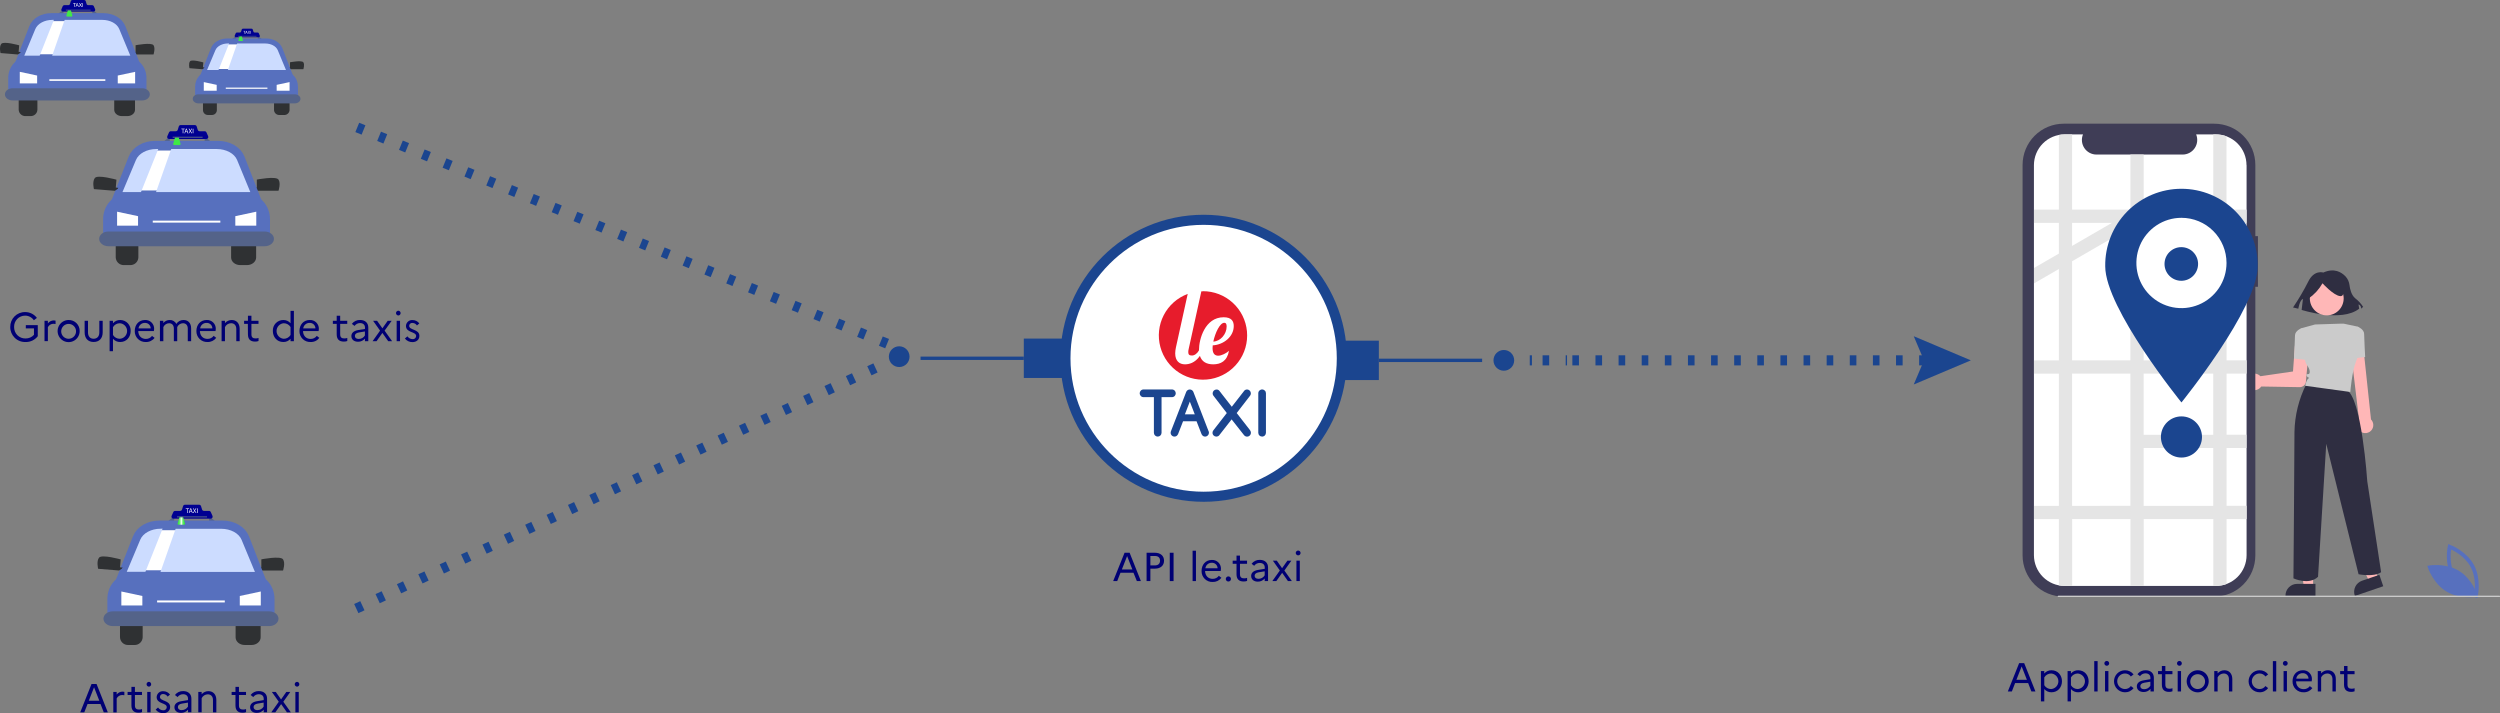 <svg width="957" height="273" viewBox="0 0 957 273" fill="none" xmlns="http://www.w3.org/2000/svg">
<rect x="0" y="0" width="957" height="273" fill="#808080" stroke="none"/>
<path d="M567.361 137.943H527.825" stroke="#1B458F" stroke-width="1.29" stroke-miterlimit="10"/>
<path d="M511.894 145.486H527.825V130.408H511.894" fill="#1B458F"/>
<path d="M352.384 137.148H391.914" stroke="#1B458F" stroke-width="1.29" stroke-miterlimit="10"/>
<path d="M407.85 144.685H391.914V129.607H407.85" fill="#1B458F"/>
<path d="M585.592 137.943H586.424" stroke="#1B458F" stroke-width="3.86" stroke-miterlimit="10"/>
<path d="M590.496 137.943H599.86" stroke="#1B458F" stroke-width="3.86" stroke-miterlimit="10" stroke-dasharray="2.53 6.32 2.53 6.32"/>
<path d="M601.896 137.943H736.706" stroke="#1B458F" stroke-width="3.86" stroke-miterlimit="10" stroke-dasharray="2.53 6.32 2.53 6.32 2.53 6.32"/>
<path d="M738.742 137.943H739.574" stroke="#1B458F" stroke-width="3.86" stroke-miterlimit="10"/>
<path d="M732.581 147.184L736.5 137.944L732.581 128.703L754.441 137.944L732.581 147.184Z" fill="#1B458F"/>
<path d="M947.965 228.302L947.694 228.199C947.636 228.199 941.675 225.887 938.891 220.702C936.107 215.516 937.467 209.278 937.48 209.214L937.544 208.93L937.815 209.033C937.873 209.033 943.828 211.345 946.618 216.524C949.408 221.702 948.042 227.953 948.029 228.011L947.965 228.302ZM939.336 220.463C941.694 224.847 946.425 227.094 947.591 227.605C947.817 226.313 948.532 221.147 946.173 216.769C943.815 212.391 939.085 210.137 937.918 209.627C937.654 210.906 936.951 216.085 939.31 220.463H939.336Z" stroke="#5770BE" stroke-width="0.96" stroke-miterlimit="10"/>
<path d="M940.992 218.906C946.006 221.928 947.939 227.946 947.939 227.946C947.939 227.946 941.74 229.051 936.726 226.009C931.712 222.968 929.785 216.969 929.785 216.969C929.785 216.969 935.978 215.865 940.992 218.906Z" fill="#5770BE" stroke="#5770BE" stroke-width="0.96" stroke-miterlimit="10"/>
<path d="M860.283 144.452C860.741 143.745 861.46 143.248 862.283 143.072C863.105 142.895 863.965 143.052 864.672 143.51C864.773 143.573 864.87 143.645 864.962 143.723C865.072 143.813 865.176 143.913 865.271 144.02L877.76 142.199L878.45 132.79C878.461 132.422 878.547 132.061 878.702 131.727C878.857 131.393 879.078 131.094 879.351 130.847C879.624 130.601 879.944 130.413 880.292 130.294C880.639 130.174 881.008 130.127 881.374 130.154C881.741 130.181 882.098 130.282 882.424 130.451C882.751 130.62 883.04 130.853 883.274 131.137C883.509 131.42 883.683 131.748 883.788 132.101C883.892 132.454 883.924 132.825 883.882 133.191V133.242L882.664 146.441V146.474C882.505 146.981 882.187 147.423 881.758 147.734C881.328 148.046 880.81 148.211 880.28 148.204L865.593 147.952L865.413 148.204C865.129 148.552 864.775 148.835 864.375 149.035C863.974 149.236 863.535 149.349 863.088 149.367C862.64 149.385 862.194 149.309 861.778 149.141C861.363 148.974 860.987 148.721 860.676 148.398C860.612 148.334 860.552 148.268 860.496 148.198C860.075 147.673 859.829 147.031 859.791 146.359C859.753 145.688 859.925 145.021 860.283 144.452Z" fill="#FFB7B7"/>
<path d="M885.455 224.667H881.891L880.196 210.906H885.455V224.667Z" fill="#FFB7B7"/>
<path d="M886.363 228.127H874.879V227.979C874.879 226.792 875.35 225.654 876.187 224.815C877.025 223.975 878.161 223.504 879.345 223.504H886.363V228.127Z" fill="#2F2E41"/>
<path d="M910.336 221.431L906.966 222.58L900.928 210.105L905.903 208.406L910.336 221.431Z" fill="#FFB7B7"/>
<path d="M912.308 224.415L901.443 228.128L901.398 227.986C901.208 227.43 901.13 226.842 901.167 226.255C901.204 225.668 901.357 225.095 901.615 224.567C901.874 224.039 902.233 223.568 902.674 223.179C903.114 222.791 903.627 222.493 904.182 222.304L910.82 220.037L912.308 224.415Z" fill="#2F2E41"/>
<path d="M889.373 104.326C889.373 104.326 885.828 103.157 883.573 107.845C881.848 111.248 879.911 114.54 877.773 117.699L879.796 118.17C879.796 118.17 880.306 114.883 881.569 114.412L881.066 118.635C881.066 118.635 896.255 123.562 903.093 118.17L902.835 116.524C903.167 116.639 903.449 116.867 903.633 117.167C903.818 117.466 903.893 117.821 903.847 118.17L904.607 117.466C903.794 116.202 902.767 115.09 901.572 114.18C900.077 112.946 899.561 110.602 899.387 109.143C899.248 107.901 898.718 106.736 897.873 105.817C896.313 104.19 893.549 102.466 889.373 104.326Z" fill="#2F2E41"/>
<path d="M890.681 120.722C894.258 120.722 897.158 117.816 897.158 114.232C897.158 110.648 894.258 107.742 890.681 107.742C887.104 107.742 884.205 110.648 884.205 114.232C884.205 117.816 887.104 120.722 890.681 120.722Z" fill="#FFB7B7"/>
<path d="M882.052 126.062L880.873 125.668C880.873 125.668 878.521 126.649 878.521 128.419C878.521 130.188 878.127 137.265 878.127 137.265L883.425 137.853L882.052 126.062Z" fill="#CBCBCB"/>
<path d="M903.119 164.722C902.629 164.175 902.353 163.47 902.34 162.736C902.327 162.002 902.578 161.288 903.048 160.724L899.742 133.022C899.74 132.388 899.982 131.777 900.418 131.316C900.853 130.855 901.449 130.58 902.081 130.546C902.713 130.513 903.334 130.725 903.815 131.138C904.296 131.55 904.601 132.133 904.665 132.764V132.796L907.617 160.563C907.724 160.672 907.823 160.788 907.913 160.912C908.151 161.24 908.321 161.611 908.415 162.005C908.509 162.4 908.524 162.808 908.46 163.209C908.396 163.609 908.254 163.992 908.042 164.337C907.83 164.682 907.552 164.982 907.224 165.219L907.121 165.29C906.745 165.538 906.319 165.701 905.874 165.767C905.429 165.833 904.974 165.8 904.543 165.671C903.986 165.499 903.492 165.169 903.119 164.722Z" fill="#FFB7B7"/>
<path d="M900.09 137.265L905.387 136.678C905.387 136.678 904.994 129.574 904.994 127.831C904.994 126.087 902.642 125.08 902.642 125.08L901.462 125.474L900.09 137.265Z" fill="#CBCBCB"/>
<path d="M882.832 147.079C879.98 152.762 878.438 159.014 878.321 165.373C878.321 175.395 877.928 221.391 877.928 221.391C877.928 221.391 883.818 224.149 887.343 220.804L890.488 169.893L902.854 219.822C902.854 219.822 908.738 221.004 911.49 219.034L906.193 184.242C906.193 184.242 904.034 151.612 898.15 149.256C892.266 146.899 882.832 147.079 882.832 147.079Z" fill="#2F2E41"/>
<path d="M883.682 114.296C885.893 112.777 887.731 110.774 889.057 108.439C889.057 108.439 893.265 113.121 895.837 113.36C898.408 113.599 896.069 107.735 896.069 107.735L891.396 106.566L886.956 107.038L883.45 109.375L883.682 114.296Z" fill="#2F2E41"/>
<path d="M897.151 123.899C897.151 123.899 897.338 123.802 886.196 124.209L881.517 125.5L880.873 125.668C880.873 125.668 881.459 137.459 883.032 139.623C884.604 141.786 884.204 142.967 883.818 143.161C883.431 143.355 882.439 142.967 883.032 143.949C883.624 144.931 884.404 144.343 883.618 144.931C882.832 145.518 882.439 147.681 882.439 147.681L899.703 150.045C899.703 150.045 900.296 142.373 901.862 138.421C902.615 136.625 903.261 134.786 903.795 132.913L902.622 125.055L897.151 123.899Z" fill="#CBCBCB"/>
<path d="M864.336 90.403H863.344V63.121C863.344 61.049 862.937 58.998 862.145 57.084C861.354 55.171 860.194 53.432 858.732 51.968C857.27 50.504 855.535 49.342 853.625 48.55C851.715 47.758 849.668 47.351 847.6 47.352H789.988C787.921 47.351 785.874 47.758 783.964 48.55C782.054 49.342 780.318 50.504 778.856 51.968C777.394 53.432 776.234 55.171 775.443 57.084C774.652 58.998 774.244 61.049 774.244 63.121V212.616C774.244 214.687 774.652 216.739 775.443 218.652C776.234 220.566 777.394 222.304 778.856 223.769C780.318 225.233 782.054 226.395 783.964 227.187C785.874 227.979 787.921 228.386 789.988 228.385H847.6C849.668 228.386 851.715 227.979 853.625 227.187C855.535 226.395 857.27 225.233 858.732 223.769C860.194 222.304 861.354 220.566 862.145 218.652C862.937 216.739 863.344 214.687 863.344 212.616V109.775H864.336V90.403Z" fill="#3F3D56"/>
<path d="M859.993 63.231V212.507C859.995 215.628 858.759 218.622 856.559 220.831C854.358 223.04 851.372 224.282 848.258 224.286H790.342C787.227 224.286 784.239 223.047 782.035 220.841C779.831 218.634 778.591 215.642 778.588 212.52V63.231C778.587 61.685 778.89 60.155 779.48 58.726C780.069 57.297 780.934 55.999 782.024 54.906C783.114 53.812 784.409 52.944 785.834 52.352C787.259 51.759 788.787 51.454 790.329 51.453H797.367C797.02 52.302 796.887 53.222 796.979 54.135C797.071 55.047 797.386 55.922 797.895 56.684C798.405 57.446 799.093 58.07 799.9 58.502C800.707 58.935 801.607 59.162 802.522 59.163H835.53C836.445 59.16 837.344 58.932 838.15 58.499C838.956 58.067 839.644 57.442 840.153 56.681C840.662 55.92 840.976 55.045 841.069 54.134C841.162 53.222 841.031 52.302 840.686 51.453H848.206C851.321 51.451 854.309 52.689 856.513 54.894C858.717 57.099 859.957 60.091 859.961 63.212L859.993 63.231Z" fill="white"/>
<path d="M859.993 85.316V80.234H852.311V52.183C851.008 51.699 849.629 51.452 848.238 51.453H847.24V80.234H820.599V59.163H815.527V80.234H793.197V51.453H790.342C789.605 51.452 788.869 51.521 788.145 51.66V80.227H778.607V85.309H788.145V97.068L778.614 102.583V108.485L788.145 102.97V137.963H778.607V143.045H788.145V193.639H778.607V198.721H788.145V224.073C788.875 224.215 789.618 224.286 790.362 224.286H793.217V198.702H815.546V224.286H820.618V198.702H847.259V224.286H848.258C849.648 224.287 851.027 224.04 852.331 223.556V198.702H860.012V193.62H852.331V171.496H859.941V166.414H852.331V143.026H860.012V137.944H852.331V106.948H860.012V101.86H852.331V85.316H859.993ZM808.438 85.316L793.184 94.143V85.316H808.438ZM793.184 100.013L815.514 87.098V137.944H793.184V100.013ZM793.184 193.645V143.026H815.514V193.62L793.184 193.645ZM847.227 193.645H820.586V171.496H847.227V193.645ZM847.227 166.44H820.586V143.026H847.227V166.44ZM847.227 137.97H820.586V106.974H847.227V137.97ZM847.227 101.866H820.586V85.316H847.227V101.866Z" fill="#E5E5E5"/>
<path d="M864.233 101.937C864.233 118.081 835.06 154.055 835.06 154.055C835.06 154.055 805.88 118.081 805.88 101.937C805.822 98.061 806.534 94.213 807.975 90.615C809.415 87.018 811.555 83.743 814.27 80.982C816.985 78.221 820.221 76.028 823.79 74.531C827.358 73.034 831.188 72.264 835.056 72.264C838.925 72.264 842.755 73.034 846.323 74.531C849.892 76.028 853.128 78.221 855.843 80.982C858.558 83.743 860.698 87.018 862.138 90.615C863.579 94.213 864.291 98.061 864.233 101.937Z" fill="#1B458F"/>
<path d="M852.311 100.665C852.311 104.084 851.299 107.427 849.404 110.269C847.508 113.112 844.814 115.328 841.662 116.636C838.509 117.944 835.041 118.287 831.694 117.62C828.348 116.953 825.274 115.306 822.861 112.889C820.448 110.471 818.805 107.391 818.14 104.038C817.474 100.685 817.816 97.209 819.121 94.05C820.427 90.891 822.638 88.192 825.475 86.292C828.312 84.393 831.648 83.379 835.06 83.379C839.632 83.377 844.018 85.195 847.253 88.433C850.488 91.671 852.308 96.064 852.311 100.646V100.665Z" fill="white"/>
<path d="M835.002 107.484C838.55 107.484 841.427 104.601 841.427 101.045C841.427 97.49 838.55 94.607 835.002 94.607C831.453 94.607 828.577 97.49 828.577 101.045C828.577 104.601 831.453 107.484 835.002 107.484Z" fill="#1B458F"/>
<path d="M835.06 175.151C839.402 175.151 842.922 171.623 842.922 167.273C842.922 162.922 839.402 159.395 835.06 159.395C830.718 159.395 827.198 162.922 827.198 167.273C827.198 171.623 830.718 175.151 835.06 175.151Z" fill="#1B458F"/>
<path d="M956.742 228.541H787.977C787.94 228.547 787.903 228.544 787.867 228.534C787.831 228.524 787.798 228.506 787.769 228.482C787.741 228.458 787.718 228.428 787.703 228.394C787.687 228.36 787.679 228.323 787.679 228.286C787.679 228.248 787.687 228.211 787.703 228.177C787.718 228.143 787.741 228.113 787.769 228.089C787.798 228.065 787.831 228.047 787.867 228.037C787.903 228.027 787.94 228.025 787.977 228.031H956.742C956.779 228.025 956.817 228.027 956.853 228.037C956.888 228.047 956.922 228.065 956.95 228.089C956.978 228.113 957.001 228.143 957.017 228.177C957.032 228.211 957.041 228.248 957.041 228.286C957.041 228.323 957.032 228.36 957.017 228.394C957.001 228.428 956.978 228.458 956.95 228.482C956.922 228.506 956.888 228.524 956.853 228.534C956.817 228.544 956.779 228.547 956.742 228.541Z" fill="#CBCBCB"/>
<path d="M344.212 140.501C346.401 140.501 348.176 138.723 348.176 136.53C348.176 134.337 346.401 132.559 344.212 132.559C342.024 132.559 340.249 134.337 340.249 136.53C340.249 138.723 342.024 140.501 344.212 140.501Z" fill="#1B458F"/>
<path d="M136.762 48.779L339.817 131.654" stroke="#1B458F" stroke-width="3.86" stroke-miterlimit="10" stroke-dasharray="2.58 6.44 2.58 6.44 2.58 6.44"/>
<path d="M335.132 140.842L136.137 233.073" stroke="#1B458F" stroke-width="3.86" stroke-miterlimit="10" stroke-dasharray="2.58 6.44 2.58 6.44 2.58 6.44"/>
<path d="M460.752 190.158C489.969 190.158 513.654 166.426 513.654 137.15C513.654 107.874 489.969 84.141 460.752 84.141C431.535 84.141 407.85 107.874 407.85 137.15C407.85 166.426 431.535 190.158 460.752 190.158Z" fill="white" stroke="#1B458F" stroke-width="3.86" stroke-miterlimit="10"/>
<path d="M477.385 128.504C477.385 131.863 476.391 135.147 474.529 137.94C472.666 140.733 470.019 142.909 466.922 144.195C463.825 145.48 460.418 145.816 457.13 145.161C453.842 144.506 450.822 142.888 448.452 140.513C446.082 138.138 444.467 135.112 443.813 131.818C443.159 128.523 443.495 125.109 444.778 122.005C446.061 118.902 448.233 116.25 451.02 114.384C453.807 112.518 457.084 111.521 460.436 111.521C462.662 111.521 464.867 111.959 466.923 112.813C468.98 113.666 470.849 114.917 472.423 116.494C473.997 118.071 475.245 119.944 476.097 122.004C476.948 124.065 477.386 126.274 477.385 128.504Z" fill="white"/>
<path d="M469.555 124.99C469.555 124.112 469.343 123.557 468.685 123.557C466.932 123.557 465.186 127.431 464.451 130.77C467.177 130.628 469.555 127.935 469.555 124.99Z" fill="#E71C2C"/>
<path d="M460.436 111.52C460.249 111.52 460.063 111.52 459.876 111.52L455.004 133.682C454.916 134.048 454.87 134.423 454.868 134.799C454.868 135.781 455.326 136.091 456.299 136.091C457.272 136.091 458.335 135.29 458.973 134.121C458.973 134.05 458.973 133.992 458.973 133.915C458.973 129.885 461.248 121.446 468.414 121.446C471.527 121.446 472.281 123.053 472.281 124.81C472.281 128.872 468.414 131.958 464.239 132.204C464.197 132.551 464.173 132.9 464.168 133.25C464.168 135.458 465.108 136.162 466.339 136.162C467.57 136.162 469.342 135.284 470.457 134.302C469.729 138.299 467.235 139.468 464.413 139.468C461.906 139.468 460.05 138.493 459.328 136.239C457.395 139.01 455.049 139.468 453.605 139.468C451.504 139.468 449.868 138.209 449.868 135.264C449.884 134.497 449.977 133.734 450.145 132.985L454.656 112.515C450.69 113.98 447.416 116.882 445.479 120.647C443.543 124.412 443.084 128.767 444.194 132.854C445.304 136.941 447.902 140.463 451.475 142.726C455.049 144.988 459.339 145.827 463.499 145.076C467.659 144.326 471.388 142.041 473.95 138.672C476.512 135.303 477.721 131.094 477.339 126.876C476.957 122.658 475.011 118.736 471.886 115.884C468.761 113.032 464.683 111.457 460.456 111.469" fill="#E71C2C"/>
<path d="M449.655 149.517C449.519 149.378 449.356 149.268 449.177 149.194C448.998 149.119 448.805 149.082 448.611 149.084H437.739C437.546 149.082 437.355 149.119 437.176 149.194C436.998 149.268 436.836 149.378 436.702 149.517C436.565 149.653 436.456 149.815 436.382 149.993C436.308 150.172 436.27 150.363 436.27 150.556C436.27 150.75 436.308 150.941 436.382 151.119C436.456 151.298 436.565 151.46 436.702 151.596C436.836 151.735 436.998 151.845 437.176 151.919C437.355 151.994 437.546 152.031 437.739 152.029H441.709V165.654C441.708 165.847 441.745 166.038 441.819 166.217C441.892 166.395 441.999 166.558 442.135 166.694C442.271 166.831 442.433 166.94 442.611 167.014C442.788 167.088 442.979 167.126 443.172 167.126C443.365 167.127 443.557 167.089 443.735 167.016C443.914 166.942 444.076 166.834 444.213 166.697C444.349 166.56 444.458 166.397 444.531 166.218C444.605 166.039 444.642 165.847 444.641 165.654V152.029H448.611C448.805 152.031 448.998 151.993 449.177 151.919C449.356 151.845 449.519 151.735 449.655 151.596C449.928 151.319 450.081 150.946 450.081 150.556C450.081 150.167 449.928 149.794 449.655 149.517Z" fill="#1B458F"/>
<path d="M462.64 165.064L456.84 150.07C456.738 149.784 456.549 149.536 456.3 149.361C456.052 149.186 455.755 149.092 455.452 149.092C455.148 149.092 454.851 149.186 454.603 149.361C454.354 149.536 454.166 149.784 454.063 150.07L448.263 165.006C448.17 165.209 448.121 165.429 448.121 165.652C448.118 165.845 448.154 166.037 448.227 166.216C448.3 166.395 448.409 166.557 448.547 166.692C448.679 166.831 448.84 166.941 449.017 167.016C449.194 167.09 449.385 167.127 449.578 167.124C449.771 167.127 449.962 167.089 450.141 167.015C450.319 166.941 450.481 166.831 450.615 166.692C450.752 166.558 450.863 166.4 450.944 166.227L452.877 161.261H458.033L459.966 166.227C460.045 166.398 460.154 166.553 460.288 166.685C460.42 166.827 460.58 166.939 460.757 167.014C460.935 167.09 461.126 167.128 461.319 167.124C461.708 167.123 462.081 166.967 462.356 166.691C462.631 166.416 462.787 166.042 462.789 165.652C462.788 165.451 462.751 165.252 462.679 165.064H462.64ZM453.58 158.607L455.468 153.725L457.356 158.607H453.58Z" fill="#1B458F"/>
<path d="M478.564 164.743L473.409 158.111L478.564 151.434C478.74 151.182 478.832 150.882 478.829 150.575C478.831 150.382 478.795 150.191 478.723 150.012C478.651 149.833 478.544 149.67 478.409 149.533C478.273 149.396 478.111 149.287 477.934 149.214C477.756 149.14 477.565 149.102 477.372 149.103C477.175 149.096 476.979 149.132 476.798 149.209C476.616 149.286 476.454 149.402 476.322 149.549L471.527 155.709L466.726 149.549C466.594 149.4 466.431 149.283 466.248 149.206C466.065 149.129 465.867 149.094 465.669 149.103C465.28 149.105 464.907 149.26 464.632 149.536C464.357 149.812 464.202 150.185 464.2 150.575C464.197 150.882 464.29 151.182 464.464 151.434L469.62 158.111L464.464 164.743C464.258 165.006 464.147 165.332 464.148 165.666C464.145 165.86 464.181 166.052 464.255 166.231C464.33 166.41 464.44 166.572 464.58 166.706C464.855 166.981 465.229 167.136 465.618 167.136C466.007 167.136 466.38 166.981 466.655 166.706L471.463 160.546L476.238 166.603C476.429 166.839 476.689 167.01 476.982 167.092C477.274 167.174 477.585 167.164 477.871 167.062C478.157 166.96 478.405 166.771 478.58 166.523C478.755 166.274 478.848 165.977 478.848 165.673C478.851 165.342 478.745 165.019 478.545 164.756" fill="#1B458F"/>
<path d="M484.177 149.515C484.041 149.378 483.879 149.269 483.7 149.195C483.521 149.12 483.33 149.082 483.137 149.082C482.943 149.082 482.752 149.12 482.573 149.195C482.394 149.269 482.232 149.378 482.096 149.515C481.958 149.65 481.849 149.812 481.776 149.991C481.703 150.17 481.667 150.362 481.67 150.555V165.652C481.67 165.846 481.707 166.038 481.781 166.217C481.854 166.396 481.962 166.558 482.099 166.695C482.236 166.832 482.398 166.94 482.577 167.014C482.755 167.088 482.947 167.125 483.14 167.124C483.332 167.124 483.523 167.086 483.701 167.012C483.879 166.938 484.041 166.83 484.177 166.693C484.312 166.556 484.42 166.394 484.493 166.215C484.566 166.037 484.604 165.845 484.603 165.652V150.555C484.606 150.362 484.57 150.17 484.497 149.991C484.424 149.812 484.315 149.65 484.177 149.515Z" fill="#1B458F"/>
<path d="M575.668 141.915C577.857 141.915 579.631 140.137 579.631 137.944C579.631 135.751 577.857 133.973 575.668 133.973C573.479 133.973 571.705 135.751 571.705 137.944C571.705 140.137 573.479 141.915 575.668 141.915Z" fill="#1B458F"/>
<path d="M66.68 197.5L63.69 200.096H66.68V197.5Z" fill="#546389"/>
<path d="M80.019 197.5L83.003 200.096H80.019V197.5Z" fill="#546389"/>
<path d="M98.715 217.157H100.042V214.116C100.042 214.116 107.389 212.669 108.349 214.116C109.309 215.562 108.349 218.397 108.349 218.397H100.281L98.715 217.157Z" fill="#2F3133"/>
<path d="M51.452 246.905H49.099C48.292 246.935 47.507 246.643 46.913 246.094C46.321 245.545 45.969 244.782 45.935 243.974V238.924C45.969 238.115 46.321 237.353 46.913 236.804C47.507 236.254 48.292 235.963 49.099 235.992H51.452C52.259 235.963 53.045 236.254 53.638 236.804C54.231 237.353 54.582 238.115 54.616 238.924V243.954C54.602 244.356 54.509 244.752 54.342 245.118C54.175 245.484 53.938 245.813 53.644 246.087C53.35 246.361 53.005 246.574 52.629 246.715C52.253 246.855 51.853 246.92 51.452 246.905Z" fill="#2F3133"/>
<path d="M96.272 246.905H93.695C91.761 246.905 90.189 245.614 90.189 243.974V238.924C90.189 237.31 91.761 235.992 93.695 235.992H96.272C98.206 235.992 99.778 237.284 99.778 238.924V243.954C99.778 245.588 98.206 246.905 96.272 246.905Z" fill="#2F3133"/>
<path d="M98.637 219.811H47.546L52.914 206.134C53.997 203.325 57.284 201.439 61.08 201.439H85.13C88.932 201.439 92.219 203.325 93.301 206.134L98.637 219.811Z" fill="white" stroke="#5770BE" stroke-width="4.36" stroke-miterlimit="10"/>
<path d="M105.088 229.342V234.604H41.096V229.342C41.096 224.079 44.891 219.811 49.57 219.811H96.614C101.286 219.811 105.088 224.072 105.088 229.342Z" fill="#5770BE"/>
<path d="M106.602 236.845C106.602 238.402 105.024 239.667 103.071 239.667H43.138C41.205 239.667 39.607 238.376 39.607 236.845C39.607 235.289 41.186 234.023 43.138 234.023H103.071C105.043 234.023 106.602 235.289 106.602 236.845Z" fill="#546389"/>
<path d="M99.83 231.782V226.422L91.793 228.14V231.782H99.83Z" fill="white"/>
<path d="M46.451 231.782V226.422L54.493 228.14V231.782H46.451Z" fill="white"/>
<path d="M47.243 217.292L45.955 217.182L46.2 214.147C46.2 214.147 38.995 212.106 37.919 213.469C36.842 214.831 37.571 217.737 37.571 217.737L45.613 218.383L47.243 217.292Z" fill="#2F3133"/>
<path d="M98.637 219.811H47.546L52.914 206.134C53.997 203.325 57.284 201.439 61.08 201.439H85.13C88.932 201.439 92.219 203.325 93.301 206.134L98.637 219.811Z" fill="white" stroke="#5770BE" stroke-width="3.05" stroke-miterlimit="10"/>
<path d="M61.531 202.389C57.883 202.389 54.725 204.087 53.681 206.612L48.526 218.881H55.666L62.246 202.363L61.531 202.389Z" fill="#CCDCFF"/>
<path d="M92.477 206.637C91.433 204.112 88.281 202.414 84.634 202.414H67.234L61.434 218.932H97.587L92.477 206.637Z" fill="#CCDCFF"/>
<path d="M86.052 229.857H60.139V230.613H86.052V229.857Z" fill="white"/>
<path d="M80.6 198.553H73.665C73.559 198.528 73.449 198.528 73.343 198.553H66.377C66.252 198.551 66.13 198.519 66.021 198.459C65.912 198.399 65.819 198.312 65.751 198.208C65.683 198.103 65.641 197.983 65.63 197.859C65.619 197.734 65.639 197.609 65.687 197.494L66.332 196.035C66.39 195.898 66.487 195.782 66.611 195.701C66.735 195.619 66.88 195.576 67.028 195.576H68.961C69.123 195.576 69.28 195.524 69.41 195.428C69.54 195.331 69.636 195.196 69.683 195.04L70.082 193.749C70.127 193.593 70.222 193.456 70.353 193.359C70.483 193.262 70.642 193.211 70.804 193.213H76.23C76.392 193.213 76.549 193.265 76.68 193.361C76.809 193.458 76.905 193.594 76.952 193.749L77.352 195.04C77.398 195.196 77.493 195.332 77.623 195.429C77.753 195.526 77.911 195.577 78.073 195.576H80.007C80.155 195.576 80.3 195.619 80.424 195.701C80.547 195.782 80.644 195.898 80.703 196.035L81.347 197.494C81.398 197.614 81.417 197.745 81.404 197.874C81.39 198.003 81.343 198.127 81.268 198.233C81.193 198.339 81.093 198.424 80.975 198.48C80.858 198.536 80.729 198.561 80.6 198.553Z" fill="#000091"/>
<path d="M71.642 194.795H71.101V194.602H72.389V194.795H71.848V196.371H71.623L71.642 194.795Z" fill="white"/>
<path d="M72.692 195.816L72.512 196.371H72.273L72.873 194.602H73.15L73.749 196.371H73.511L73.317 195.816H72.692ZM73.272 195.635L73.098 195.125C73.06 195.015 73.034 194.905 73.008 194.808C73.008 194.912 72.957 195.015 72.918 195.125L72.75 195.635H73.272Z" fill="white"/>
<path d="M74.942 196.371L74.716 195.977L74.51 195.628C74.458 195.732 74.407 195.828 74.316 195.983L74.104 196.371H73.84L74.381 195.473L73.865 194.602H74.11L74.342 195.015C74.407 195.131 74.458 195.221 74.503 195.318C74.555 195.209 74.6 195.131 74.664 195.015L74.903 194.602H75.167L74.632 195.46L75.18 196.371H74.942Z" fill="white"/>
<path d="M75.696 194.602V196.371H75.47V194.602H75.696Z" fill="white"/>
<path d="M68.716 197.867L67.975 200.45C67.975 200.561 68.019 200.668 68.098 200.747C68.176 200.826 68.283 200.87 68.394 200.87H70.418C70.528 200.868 70.634 200.823 70.712 200.745C70.79 200.667 70.835 200.561 70.836 200.45L70.102 197.867H68.716Z" fill="url(#paint0_linear)"/>
<path d="M79.24 197.674H67.769V198.061H79.24V197.674Z" fill="#546389"/>
<path d="M24.302 3.57L21.834 5.714H24.302V3.57Z" fill="#546389"/>
<path d="M35.334 3.57L37.809 5.714H35.334V3.57Z" fill="#546389"/>
<path d="M50.807 19.831H51.903V17.312C51.903 17.312 57.999 16.144 58.773 17.312C59.546 18.481 58.773 20.858 58.773 20.858H52.096L50.807 19.831Z" fill="#2F3133"/>
<path d="M11.703 44.44H9.77C9.102 44.464 8.451 44.222 7.961 43.767C7.47 43.312 7.18 42.681 7.153 42.011V37.853C7.182 37.185 7.473 36.555 7.963 36.102C8.453 35.648 9.103 35.407 9.77 35.431H11.703C12.37 35.407 13.019 35.648 13.509 36.102C14 36.555 14.291 37.185 14.319 37.853V42.011C14.293 42.681 14.002 43.312 13.512 43.767C13.021 44.222 12.371 44.464 11.703 44.44Z" fill="#2F3133"/>
<path d="M48.777 44.44H46.625C45.02 44.44 43.725 43.355 43.725 42.012V37.853C43.725 36.517 45.014 35.432 46.625 35.432H48.777C50.382 35.432 51.684 36.517 51.684 37.853V42.012C51.684 43.355 50.382 44.44 48.777 44.44Z" fill="#2F3133"/>
<path d="M50.736 22.026H8.474L12.889 10.712C13.784 8.388 16.504 6.838 19.642 6.838H39.568C42.707 6.838 45.426 8.401 46.322 10.712L50.736 22.026Z" fill="white" stroke="#5770BE" stroke-width="3.61" stroke-miterlimit="10"/>
<path d="M56.066 29.91V34.262H3.138V29.91C3.138 25.558 6.283 22.025 10.15 22.025H49.061C52.934 22.025 56.066 25.558 56.066 29.91Z" fill="#5770BE"/>
<path d="M57.355 36.116C57.355 37.408 56.066 38.454 54.429 38.454H4.807C3.19 38.454 1.882 37.408 1.882 36.116C1.882 34.825 3.171 33.785 4.807 33.785H54.429C56.021 33.785 57.355 34.831 57.355 36.116Z" fill="#546389"/>
<path d="M51.729 31.932V27.496L45.078 28.917V31.932H51.729Z" fill="white"/>
<path d="M7.572 31.932V27.496L14.216 28.917V31.932H7.572Z" fill="white"/>
<path d="M8.223 19.94L7.134 19.85L7.34 17.345C7.34 17.345 1.379 15.653 0.49 16.789C-0.4 17.926 0.2 20.308 0.2 20.308L6.85 20.857L8.223 19.94Z" fill="#2F3133"/>
<path d="M50.736 22.026H8.474L12.889 10.712C13.784 8.388 16.504 6.838 19.642 6.838H39.568C42.707 6.838 45.426 8.401 46.322 10.712L50.736 22.026Z" fill="white" stroke="#5770BE" stroke-width="2.52" stroke-miterlimit="10"/>
<path d="M20.042 7.613C17.026 7.613 14.409 9.04 13.533 11.107L9.286 21.309H15.189L20.622 7.613H20.042Z" fill="#CCDCFF"/>
<path d="M45.645 11.107C44.782 9.021 42.172 7.613 39.15 7.613H24.753L19.977 21.309H49.879L45.645 11.107Z" fill="#CCDCFF"/>
<path d="M40.322 30.338H18.888V30.964H40.322V30.338Z" fill="white"/>
<path d="M35.818 4.436H30.076C30.033 4.443 29.99 4.443 29.947 4.436C29.904 4.442 29.861 4.442 29.818 4.436H24.076C23.975 4.432 23.876 4.403 23.787 4.352C23.699 4.302 23.624 4.232 23.568 4.147C23.512 4.062 23.477 3.965 23.466 3.863C23.454 3.762 23.467 3.66 23.503 3.564L24.018 2.357C24.068 2.246 24.148 2.151 24.25 2.083C24.351 2.016 24.47 1.979 24.592 1.976H26.177C26.311 1.973 26.44 1.929 26.548 1.849C26.655 1.769 26.735 1.658 26.776 1.53L27.105 0.446C27.147 0.317 27.228 0.205 27.336 0.125C27.445 0.045 27.576 0.001 27.711 0L32.222 0C32.355 0.003 32.485 0.047 32.592 0.127C32.7 0.207 32.78 0.318 32.821 0.446L33.15 1.53C33.191 1.658 33.271 1.769 33.379 1.849C33.486 1.929 33.615 1.973 33.749 1.976H35.334C35.456 1.979 35.575 2.016 35.676 2.083C35.778 2.151 35.858 2.246 35.908 2.357L36.423 3.564C36.46 3.662 36.472 3.768 36.459 3.871C36.446 3.975 36.408 4.074 36.349 4.159C36.289 4.245 36.21 4.315 36.117 4.363C36.025 4.412 35.922 4.437 35.818 4.436Z" fill="#000091"/>
<path d="M28.4 1.337H27.962V1.176H29.038V1.337H28.594V2.629H28.4V1.337Z" fill="white"/>
<path d="M29.277 2.177L29.122 2.635H28.929L29.425 1.176H29.644L30.147 2.635H29.941L29.786 2.177H29.277ZM29.754 2.028L29.644 1.608C29.612 1.512 29.593 1.428 29.567 1.344L29.489 1.608L29.348 2.028H29.754Z" fill="white"/>
<path d="M31.133 2.635L30.933 2.312L30.765 2.022C30.72 2.106 30.681 2.19 30.604 2.312L30.43 2.635H30.224L30.669 1.899L30.243 1.176H30.462L30.656 1.518C30.707 1.615 30.752 1.686 30.791 1.763C30.83 1.679 30.868 1.608 30.92 1.518L31.12 1.176H31.339L30.933 1.886L31.384 2.635H31.133Z" fill="white"/>
<path d="M31.765 1.176V2.635H31.577V1.176H31.765Z" fill="white"/>
<path d="M25.99 3.875L25.378 6.012C25.378 6.104 25.414 6.191 25.477 6.257C25.541 6.322 25.628 6.359 25.719 6.361H27.388C27.477 6.355 27.56 6.314 27.62 6.248C27.68 6.182 27.713 6.095 27.711 6.006L27.131 3.875H25.99Z" fill="url(#paint1_linear)"/>
<path d="M34.69 3.713H25.204V4.029H34.69V3.713Z" fill="#546389"/>
<path d="M65.011 52.164L62.027 54.754H65.011V52.164Z" fill="#546389"/>
<path d="M78.325 52.164L81.308 54.754H78.325V52.164Z" fill="#546389"/>
<path d="M96.994 71.787H98.315V68.746C98.315 68.746 105.649 67.305 106.609 68.746C107.569 70.186 106.609 73.02 106.609 73.02H98.553L96.994 71.787Z" fill="#2F3133"/>
<path d="M49.808 101.479H47.456C46.651 101.509 45.867 101.218 45.275 100.67C44.683 100.122 44.332 99.361 44.298 98.554V93.537C44.332 92.73 44.683 91.969 45.275 91.421C45.867 90.873 46.651 90.582 47.456 90.611H49.808C50.614 90.582 51.398 90.873 51.99 91.421C52.582 91.969 52.933 92.73 52.966 93.537V98.554C52.933 99.361 52.582 100.122 51.99 100.67C51.398 101.218 50.614 101.509 49.808 101.479Z" fill="#2F3133"/>
<path d="M94.545 101.479H91.967C90.034 101.479 88.468 100.188 88.468 98.554V93.537C88.468 91.922 90.034 90.611 91.967 90.611H94.545C96.478 90.611 98.051 91.903 98.051 93.537V98.554C98.051 100.168 96.485 101.479 94.545 101.479Z" fill="#2F3133"/>
<path d="M96.91 74.429H45.91L51.265 60.784C52.354 57.982 55.628 56.09 59.423 56.09H83.429C87.224 56.09 90.517 57.982 91.587 60.784L96.91 74.429Z" fill="white" stroke="#5770BE" stroke-width="4.35" stroke-miterlimit="10"/>
<path d="M103.355 83.946V89.202H39.472V83.946C39.472 78.696 43.261 74.428 47.933 74.428H94.887C99.559 74.428 103.355 78.696 103.355 83.946Z" fill="#5770BE"/>
<path d="M104.869 91.443C104.869 92.993 103.284 94.258 101.338 94.258H41.482C39.549 94.258 37.957 92.967 37.957 91.443C37.957 89.887 39.536 88.621 41.482 88.621H101.338C103.284 88.621 104.869 89.887 104.869 91.443Z" fill="#546389"/>
<path d="M98.103 86.386V81.033L90.079 82.751V86.386H98.103Z" fill="white"/>
<path d="M44.82 86.386V81.033L52.844 82.751V86.386H44.82Z" fill="white"/>
<path d="M45.613 71.922L44.324 71.812L44.575 68.784C44.575 68.784 37.384 66.743 36.307 68.138C35.231 69.533 35.959 72.394 35.959 72.394L43.983 73.039L45.613 71.922Z" fill="#2F3133"/>
<path d="M96.91 74.429H45.91L51.265 60.784C52.354 57.982 55.628 56.09 59.423 56.09H83.429C87.224 56.09 90.517 57.982 91.587 60.784L96.91 74.429Z" fill="white" stroke="#5770BE" stroke-width="3.04" stroke-miterlimit="10"/>
<path d="M59.868 57.045C56.227 57.045 53.076 58.737 52.038 61.255L46.883 73.524H53.971L60.577 57.045H59.868Z" fill="#CCDCFF"/>
<path d="M90.762 61.255C89.725 58.737 86.573 57.045 82.932 57.045H65.533L59.733 73.531H95.821L90.762 61.255Z" fill="#CCDCFF"/>
<path d="M84.344 84.463H58.476V85.218H84.344V84.463Z" fill="white"/>
<path d="M78.905 53.209H71.983H71.822H71.661H64.734C64.609 53.208 64.487 53.177 64.377 53.117C64.268 53.058 64.175 52.972 64.107 52.868C64.039 52.764 63.997 52.644 63.986 52.52C63.975 52.396 63.995 52.271 64.044 52.156L64.688 50.703C64.744 50.565 64.841 50.446 64.965 50.363C65.089 50.28 65.235 50.237 65.384 50.239H67.318C67.48 50.239 67.637 50.187 67.767 50.09C67.897 49.993 67.993 49.858 68.04 49.703L68.439 48.411C68.484 48.255 68.579 48.118 68.71 48.021C68.84 47.924 68.999 47.873 69.161 47.875H74.574C74.736 47.874 74.894 47.926 75.024 48.022C75.154 48.119 75.25 48.255 75.296 48.411L75.695 49.703C75.742 49.858 75.837 49.995 75.967 50.091C76.097 50.188 76.255 50.24 76.417 50.239H78.35C78.499 50.238 78.644 50.282 78.766 50.365C78.889 50.448 78.985 50.566 79.04 50.703L79.684 52.156C79.738 52.278 79.758 52.412 79.743 52.544C79.728 52.676 79.678 52.802 79.599 52.909C79.52 53.016 79.414 53.1 79.292 53.152C79.17 53.205 79.037 53.225 78.905 53.209Z" fill="#000091"/>
<path d="M69.96 49.464H69.425V49.264H70.714V49.464H70.179V51.014H69.947L69.96 49.464Z" fill="white"/>
<path d="M71.017 50.478L70.83 51.033H70.598L71.197 49.264H71.468L72.074 51.033H71.829L71.642 50.478H71.017ZM71.59 50.297L71.423 49.793C71.384 49.688 71.351 49.58 71.326 49.47C71.326 49.574 71.275 49.683 71.242 49.787L71.068 50.297H71.59Z" fill="white"/>
<path d="M73.259 51.014L73.034 50.626L72.828 50.277C72.782 50.374 72.731 50.471 72.641 50.626L72.428 51.014H72.177L72.718 50.122L72.203 49.244H72.467L72.699 49.664C72.763 49.774 72.815 49.864 72.86 49.961C72.911 49.858 72.957 49.774 73.021 49.664L73.259 49.244H73.524L72.989 50.109L73.537 51.014H73.259Z" fill="white"/>
<path d="M74.014 49.264V51.014H73.788V49.264H74.014Z" fill="white"/>
<path d="M67.021 52.531L66.287 55.114C66.287 55.225 66.331 55.332 66.409 55.411C66.488 55.49 66.594 55.534 66.706 55.534H68.716C68.827 55.534 68.934 55.49 69.012 55.411C69.091 55.332 69.135 55.225 69.135 55.114L68.407 52.531H67.021Z" fill="url(#paint2_linear)"/>
<path d="M77.551 52.338H66.1V52.725H77.551V52.338Z" fill="#546389"/>
<path d="M90.453 13.625L88.61 15.22H90.453V13.625Z" fill="#546389"/>
<path d="M98.657 13.625L100.493 15.22H98.657V13.625Z" fill="#546389"/>
<path d="M110.198 25.72H111.01V23.847C111.01 23.847 115.522 22.956 116.121 23.847C116.72 24.738 116.121 26.482 116.121 26.482H111.159L110.198 25.72Z" fill="#2F3133"/>
<path d="M81.083 44.02H79.633C79.139 44.035 78.658 43.855 78.296 43.517C77.934 43.18 77.72 42.713 77.7 42.218V39.125C77.72 38.63 77.934 38.163 78.296 37.825C78.658 37.488 79.139 37.307 79.633 37.323H81.083C81.577 37.309 82.056 37.49 82.418 37.827C82.779 38.164 82.994 38.63 83.016 39.125V42.218C82.994 42.712 82.779 43.178 82.418 43.516C82.056 43.853 81.577 44.034 81.083 44.02Z" fill="#2F3133"/>
<path d="M108.658 44.02H107.054C106.53 44.063 106.01 43.898 105.606 43.562C105.203 43.225 104.947 42.742 104.895 42.218V39.125C104.947 38.601 105.203 38.119 105.606 37.782C106.01 37.445 106.53 37.28 107.054 37.324H108.658C109.186 37.273 109.713 37.434 110.122 37.772C110.532 38.11 110.791 38.596 110.843 39.125V42.218C110.791 42.747 110.532 43.234 110.122 43.571C109.713 43.909 109.186 44.07 108.658 44.02Z" fill="#2F3133"/>
<path d="M110.115 27.348H78.679L81.979 18.953C82.623 17.223 84.672 16.061 87.005 16.061H101.827C104.167 16.061 106.19 17.223 106.854 18.953L110.115 27.348Z" fill="white" stroke="#5770BE" stroke-width="2.68" stroke-miterlimit="10"/>
<path d="M114.065 33.217V36.446H74.69V33.217C74.69 29.989 77.029 27.348 79.903 27.348H108.845C111.745 27.348 114.065 29.982 114.065 33.217Z" fill="#5770BE"/>
<path d="M115.019 37.835C115.019 38.79 114.046 39.572 112.841 39.572H75.953C74.748 39.572 73.775 38.79 73.775 37.835C73.775 36.873 74.748 36.098 75.953 36.098H112.841C114.065 36.098 115.019 36.873 115.019 37.835Z" fill="#546389"/>
<path d="M110.849 34.722V31.422L105.906 32.481V34.722H110.849Z" fill="white"/>
<path d="M78.009 34.722V31.422L82.952 32.481V34.722H78.009Z" fill="white"/>
<path d="M78.492 25.829L77.68 25.758L77.835 23.892C77.835 23.892 73.401 22.6 72.737 23.472C72.074 24.344 72.525 26.1 72.525 26.1L77.474 26.507L78.492 25.829Z" fill="#2F3133"/>
<path d="M110.115 27.348H78.679L81.979 18.953C82.623 17.223 84.672 16.061 87.005 16.061H101.827C104.167 16.061 106.19 17.223 106.854 18.953L110.115 27.348Z" fill="white" stroke="#5770BE" stroke-width="1.88" stroke-miterlimit="10"/>
<path d="M87.282 16.635C85.04 16.635 83.094 17.681 82.456 19.218L79.266 26.792H83.654L87.708 16.635H87.282Z" fill="#CCDCFF"/>
<path d="M106.332 19.229C105.687 17.68 103.754 16.646 101.505 16.646H90.788L87.231 26.804H109.477L106.332 19.229Z" fill="#CCDCFF"/>
<path d="M102.369 33.533H86.425V33.998H102.369V33.533Z" fill="white"/>
<path d="M99.018 14.272H94.732H94.635H94.539H90.285C90.209 14.271 90.134 14.252 90.067 14.215C90 14.179 89.942 14.126 89.9 14.063C89.857 13.999 89.831 13.926 89.823 13.85C89.815 13.774 89.825 13.697 89.854 13.626L90.24 12.729C90.276 12.645 90.335 12.575 90.411 12.525C90.487 12.476 90.575 12.45 90.666 12.451H91.845C91.945 12.451 92.043 12.418 92.123 12.357C92.203 12.297 92.262 12.212 92.29 12.115L92.534 11.308C92.563 11.212 92.621 11.128 92.702 11.068C92.782 11.009 92.879 10.977 92.979 10.979H96.317C96.417 10.977 96.515 11.009 96.595 11.068C96.675 11.128 96.734 11.212 96.762 11.308L97.007 12.115C97.035 12.212 97.093 12.297 97.173 12.357C97.254 12.418 97.351 12.451 97.452 12.451H98.631C98.722 12.451 98.811 12.477 98.887 12.527C98.964 12.576 99.025 12.646 99.063 12.729L99.443 13.626C99.473 13.697 99.484 13.773 99.478 13.85C99.47 13.926 99.445 13.999 99.403 14.063C99.361 14.127 99.303 14.179 99.236 14.216C99.169 14.252 99.094 14.271 99.018 14.272Z" fill="#000091"/>
<path d="M93.501 11.959H93.172V11.836H93.979V11.959H93.643V12.914H93.501V11.959Z" fill="white"/>
<path d="M94.152 12.585L94.043 12.927H93.894L94.262 11.836H94.436L94.804 12.927H94.655L94.539 12.585H94.152ZM94.507 12.475L94.404 12.165C94.404 12.094 94.365 12.023 94.346 11.965L94.288 12.159L94.184 12.475H94.507Z" fill="white"/>
<path d="M95.538 12.915L95.396 12.677C95.338 12.586 95.306 12.522 95.274 12.463C95.242 12.522 95.216 12.58 95.158 12.677L95.029 12.915H94.867L95.196 12.367L94.88 11.824H95.042L95.183 12.082L95.287 12.27C95.317 12.205 95.352 12.143 95.39 12.082L95.538 11.824H95.7L95.364 12.36L95.706 12.915H95.538Z" fill="white"/>
<path d="M96.021 11.836V12.914H95.879V11.836H96.021Z" fill="white"/>
<path d="M91.703 13.852L91.252 15.44C91.251 15.474 91.257 15.508 91.27 15.54C91.282 15.572 91.301 15.601 91.326 15.625C91.35 15.649 91.379 15.668 91.41 15.681C91.442 15.693 91.476 15.699 91.51 15.698H92.747C92.816 15.698 92.881 15.671 92.929 15.623C92.978 15.574 93.005 15.509 93.005 15.44L92.554 13.852H91.703Z" fill="url(#paint3_linear)"/>
<path d="M98.18 13.734H91.123V13.973H98.18V13.734Z" fill="#546389"/>
<path d="M13.005 128.166V125.719H9.879V124.46H14.461V128.696C13.912 129.413 13.201 129.989 12.387 130.376C11.572 130.764 10.677 130.951 9.776 130.924C9.012 130.948 8.251 130.817 7.538 130.539C6.826 130.262 6.177 129.842 5.63 129.307C5.084 128.771 4.651 128.13 4.358 127.423C4.065 126.715 3.917 125.955 3.925 125.189C3.909 124.435 4.045 123.685 4.325 122.985C4.605 122.285 5.023 121.648 5.555 121.113C6.086 120.579 6.719 120.157 7.417 119.873C8.114 119.589 8.862 119.449 9.615 119.462C10.489 119.452 11.354 119.649 12.137 120.038C12.921 120.426 13.603 120.994 14.126 121.696L12.966 122.594C12.591 122.044 12.087 121.595 11.498 121.286C10.909 120.978 10.254 120.819 9.589 120.824C9.024 120.825 8.465 120.939 7.946 121.161C7.427 121.383 6.957 121.708 6.566 122.117C6.175 122.525 5.87 123.008 5.67 123.537C5.469 124.066 5.378 124.63 5.4 125.196C5.387 125.772 5.491 126.346 5.704 126.881C5.918 127.417 6.238 127.903 6.644 128.312C7.051 128.72 7.535 129.042 8.069 129.258C8.603 129.474 9.175 129.579 9.75 129.568C10.361 129.582 10.969 129.465 11.53 129.223C12.092 128.981 12.595 128.621 13.005 128.166Z" fill="#000074"/>
<path d="M17.039 122.808H18.328V123.783C18.596 123.428 18.943 123.142 19.341 122.945C19.739 122.749 20.178 122.649 20.622 122.653C20.84 122.648 21.058 122.679 21.266 122.743V124.035C21.014 123.971 20.754 123.941 20.493 123.944C20.048 123.939 19.611 124.057 19.229 124.285C18.847 124.513 18.535 124.842 18.328 125.236V130.595H17.039V122.808Z" fill="#000074"/>
<path d="M30.501 126.707C30.506 127.546 30.263 128.368 29.801 129.068C29.34 129.768 28.681 130.315 27.909 130.639C27.137 130.964 26.287 131.051 25.465 130.891C24.643 130.73 23.887 130.329 23.294 129.738C22.7 129.146 22.294 128.391 22.129 127.569C21.964 126.747 22.046 125.894 22.366 125.118C22.685 124.342 23.227 123.679 23.922 123.213C24.618 122.746 25.436 122.497 26.274 122.497C26.83 122.486 27.382 122.587 27.899 122.794C28.415 123.001 28.884 123.31 29.279 123.703C29.673 124.096 29.985 124.565 30.195 125.081C30.405 125.597 30.509 126.15 30.501 126.707ZM29.109 126.707C29.084 126.149 28.895 125.611 28.567 125.159C28.238 124.708 27.785 124.363 27.262 124.168C26.74 123.973 26.172 123.936 25.628 124.062C25.085 124.188 24.591 124.472 24.207 124.877C23.824 125.283 23.568 125.792 23.471 126.343C23.375 126.893 23.441 127.459 23.664 127.972C23.886 128.484 24.254 128.92 24.721 129.224C25.189 129.529 25.735 129.689 26.293 129.684C26.674 129.679 27.051 129.598 27.401 129.444C27.75 129.291 28.066 129.069 28.328 128.792C28.591 128.514 28.795 128.187 28.93 127.829C29.064 127.471 29.125 127.089 29.109 126.707Z" fill="#000074"/>
<path d="M38.022 122.808H39.311V127.212C39.311 129.549 37.964 130.912 35.843 130.912C33.723 130.912 32.396 129.549 32.396 127.212V122.795H33.685V127.257C33.685 128.787 34.503 129.672 35.831 129.672C37.158 129.672 38.022 128.8 38.022 127.27V122.808Z" fill="#000074"/>
<path d="M41.959 122.807H43.248V123.737C43.588 123.337 44.012 123.018 44.49 122.804C44.969 122.589 45.489 122.484 46.013 122.497C46.556 122.495 47.095 122.603 47.595 122.817C48.095 123.03 48.547 123.343 48.922 123.737C49.297 124.131 49.588 124.598 49.777 125.109C49.966 125.619 50.049 126.163 50.021 126.707C50.021 128.987 48.462 130.924 46.013 130.924C45.489 130.937 44.969 130.832 44.49 130.617C44.012 130.403 43.588 130.084 43.248 129.684V134.43H41.959V122.807ZM43.248 125.19V128.231C43.518 128.674 43.897 129.04 44.348 129.294C44.799 129.549 45.308 129.683 45.826 129.684C46.589 129.649 47.309 129.32 47.837 128.766C48.364 128.212 48.658 127.476 48.658 126.711C48.658 125.945 48.364 125.209 47.837 124.655C47.309 124.101 46.589 123.773 45.826 123.737C45.312 123.742 44.809 123.878 44.362 124.132C43.916 124.386 43.541 124.75 43.274 125.19H43.248Z" fill="#000074"/>
<path d="M55.834 130.924C55.273 130.947 54.714 130.853 54.191 130.65C53.668 130.447 53.192 130.138 52.793 129.742C52.394 129.347 52.081 128.873 51.872 128.351C51.663 127.829 51.564 127.27 51.581 126.708C51.581 124.338 53.095 122.498 55.505 122.498C55.965 122.471 56.424 122.541 56.855 122.703C57.286 122.864 57.678 123.114 58.008 123.436C58.337 123.758 58.595 124.145 58.767 124.573C58.939 125.001 59.02 125.459 59.005 125.92C59 126.196 58.968 126.471 58.908 126.74H52.921C52.973 128.613 54.158 129.743 55.834 129.743C56.292 129.75 56.745 129.648 57.156 129.446C57.567 129.244 57.924 128.948 58.199 128.58L59.172 129.342C58.781 129.853 58.274 130.262 57.694 130.537C57.113 130.812 56.476 130.945 55.834 130.924ZM53.018 125.72H57.69C57.689 125.433 57.631 125.15 57.518 124.887C57.405 124.624 57.24 124.386 57.032 124.189C56.825 123.991 56.58 123.838 56.312 123.738C56.044 123.639 55.759 123.594 55.473 123.608C54.874 123.589 54.291 123.796 53.836 124.186C53.382 124.577 53.09 125.124 53.018 125.72Z" fill="#000074"/>
<path d="M61.221 122.808H62.51V123.66C62.803 123.293 63.175 122.998 63.598 122.797C64.021 122.595 64.484 122.493 64.953 122.498C65.476 122.47 65.996 122.597 66.447 122.864C66.899 123.13 67.262 123.524 67.492 123.996C67.788 123.528 68.2 123.144 68.688 122.881C69.175 122.619 69.722 122.487 70.276 122.498C71.945 122.498 73.169 123.609 73.169 125.727V130.608H71.88V125.772C71.88 124.48 71.152 123.731 70.037 123.731C69.569 123.743 69.114 123.887 68.725 124.148C68.336 124.408 68.029 124.775 67.84 125.204C67.85 125.378 67.85 125.552 67.84 125.727V130.608H66.551V125.772C66.551 124.48 65.842 123.731 64.714 123.731C64.249 123.745 63.796 123.891 63.41 124.151C63.023 124.412 62.718 124.777 62.53 125.204V130.608H61.221V122.808Z" fill="#000074"/>
<path d="M79.433 130.924C78.872 130.947 78.313 130.853 77.79 130.65C77.267 130.447 76.791 130.138 76.392 129.742C75.993 129.347 75.68 128.873 75.471 128.351C75.263 127.829 75.163 127.27 75.18 126.708C75.18 124.338 76.694 122.498 79.104 122.498C79.563 122.471 80.021 122.541 80.451 122.702C80.881 122.863 81.273 123.111 81.602 123.432C81.931 123.752 82.19 124.138 82.362 124.564C82.535 124.99 82.617 125.447 82.604 125.907C82.601 126.183 82.571 126.457 82.513 126.727H76.527C76.572 128.6 77.764 129.73 79.433 129.73C79.891 129.737 80.344 129.635 80.755 129.433C81.166 129.231 81.523 128.935 81.798 128.568L82.771 129.329C82.382 129.842 81.876 130.255 81.295 130.532C80.714 130.81 80.076 130.944 79.433 130.924ZM76.617 125.72H81.289C81.289 125.434 81.232 125.15 81.119 124.887C81.007 124.624 80.843 124.386 80.636 124.189C80.429 123.991 80.184 123.838 79.917 123.738C79.649 123.638 79.364 123.594 79.079 123.608C78.479 123.588 77.894 123.793 77.438 124.184C76.982 124.575 76.689 125.123 76.617 125.72Z" fill="#000074"/>
<path d="M84.827 122.808H86.116V123.686C86.433 123.312 86.828 123.012 87.274 122.807C87.719 122.601 88.204 122.496 88.694 122.498C90.44 122.498 91.742 123.673 91.742 125.888V130.615H90.453V125.921C90.453 124.526 89.66 123.725 88.455 123.725C87.968 123.731 87.492 123.872 87.079 124.131C86.666 124.391 86.333 124.76 86.116 125.197V130.602H84.827V122.808Z" fill="#000074"/>
<path d="M94.88 123.983H93.443V122.795H94.912V120.857H96.246V122.795H98.953V123.983H96.246V127.986C96.246 129.207 96.891 129.549 97.806 129.549C98.201 129.566 98.596 129.502 98.966 129.362V130.544C98.536 130.705 98.078 130.778 97.619 130.757C95.892 130.757 94.912 129.891 94.912 127.986L94.88 123.983Z" fill="#000074"/>
<path d="M108.446 122.497C108.97 122.484 109.491 122.589 109.971 122.803C110.45 123.018 110.876 123.336 111.217 123.736V118.99H112.506V130.614H111.217V129.684C110.876 130.084 110.45 130.403 109.971 130.617C109.491 130.832 108.97 130.936 108.446 130.924C106.003 130.924 104.444 128.986 104.444 126.707C104.415 126.163 104.497 125.619 104.685 125.109C104.873 124.598 105.164 124.131 105.539 123.737C105.913 123.343 106.364 123.029 106.864 122.816C107.364 122.603 107.902 122.494 108.446 122.497ZM108.6 129.684C109.123 129.69 109.639 129.561 110.097 129.308C110.556 129.056 110.941 128.689 111.217 128.244V125.176C110.939 124.733 110.554 124.367 110.096 124.115C109.638 123.863 109.123 123.733 108.6 123.736C107.855 123.797 107.159 124.136 106.652 124.687C106.144 125.238 105.863 125.96 105.863 126.71C105.863 127.46 106.144 128.182 106.652 128.733C107.159 129.284 107.855 129.623 108.6 129.684Z" fill="#000074"/>
<path d="M118.886 130.924C118.325 130.947 117.766 130.853 117.242 130.65C116.719 130.446 116.243 130.137 115.845 129.742C115.446 129.346 115.132 128.873 114.924 128.351C114.715 127.829 114.616 127.269 114.632 126.707C114.632 124.338 116.147 122.497 118.563 122.497C119.022 122.472 119.481 122.542 119.911 122.704C120.341 122.866 120.733 123.116 121.061 123.438C121.39 123.76 121.648 124.147 121.819 124.574C121.99 125.001 122.071 125.46 122.056 125.92C122.053 126.195 122.023 126.47 121.966 126.74H115.998C116.044 128.612 117.236 129.742 118.905 129.742C119.363 129.749 119.817 129.647 120.229 129.445C120.641 129.243 121 128.947 121.276 128.58L122.249 129.342C121.855 129.855 121.344 130.267 120.759 130.542C120.174 130.817 119.531 130.948 118.886 130.924ZM116.069 125.719H120.741C120.743 125.433 120.686 125.149 120.574 124.886C120.462 124.622 120.297 124.384 120.09 124.186C119.883 123.989 119.638 123.836 119.37 123.736C119.102 123.637 118.817 123.593 118.531 123.608C117.932 123.589 117.347 123.795 116.892 124.186C116.436 124.576 116.143 125.123 116.069 125.719Z" fill="#000074"/>
<path d="M128.887 123.983H127.418V122.795H128.887V120.857H130.221V122.795H132.928V123.983H130.221V127.986C130.221 129.207 130.866 129.549 131.781 129.549C132.176 129.566 132.571 129.502 132.941 129.362V130.544C132.511 130.705 132.053 130.778 131.594 130.757C129.86 130.757 128.887 129.891 128.887 127.986V123.983Z" fill="#000074"/>
<path d="M134.507 128.645C134.507 127.47 135.402 126.63 137.084 126.353L139.714 125.92V125.378C139.714 124.293 138.94 123.673 137.825 123.673C137.414 123.668 137.007 123.765 136.641 123.954C136.274 124.143 135.96 124.419 135.725 124.758L134.687 123.983C135.053 123.499 135.529 123.11 136.077 122.849C136.624 122.588 137.226 122.463 137.832 122.485C139.81 122.485 140.983 123.647 140.983 125.365V130.602H139.694V129.614C139.379 129.992 138.984 130.295 138.539 130.504C138.094 130.713 137.608 130.821 137.117 130.821C135.544 130.834 134.507 129.982 134.507 128.645ZM137.291 129.749C137.773 129.759 138.248 129.641 138.67 129.406C139.091 129.171 139.442 128.828 139.688 128.413V126.882L137.387 127.27C136.317 127.457 135.841 127.915 135.841 128.6C135.841 129.284 136.375 129.749 137.265 129.749H137.291Z" fill="#000074"/>
<path d="M142.614 130.614L145.488 126.571L142.826 122.807H144.354L146.383 125.687L148.407 122.807H149.921L147.221 126.565L150.095 130.607H148.6L146.371 127.45L144.141 130.607L142.614 130.614Z" fill="#000074"/>
<path d="M151.584 119.844C151.588 119.6 151.687 119.368 151.861 119.197C152.035 119.027 152.269 118.932 152.512 118.934C152.742 118.953 152.957 119.058 153.113 119.229C153.27 119.399 153.357 119.622 153.357 119.854C153.357 120.085 153.27 120.308 153.113 120.479C152.957 120.649 152.742 120.755 152.512 120.774C152.267 120.772 152.032 120.674 151.858 120.5C151.684 120.326 151.586 120.09 151.584 119.844ZM151.842 122.808H153.131V130.615H151.842V122.808Z" fill="#000074"/>
<path d="M155.953 128.754C156.177 129.077 156.473 129.342 156.818 129.529C157.163 129.715 157.547 129.817 157.938 129.826C158.109 129.846 158.281 129.83 158.445 129.779C158.609 129.727 158.76 129.642 158.888 129.528C159.016 129.414 159.119 129.274 159.19 129.117C159.261 128.961 159.297 128.791 159.298 128.619C159.298 126.862 155.399 127.482 155.399 124.744C155.414 124.429 155.492 124.12 155.628 123.835C155.765 123.55 155.958 123.296 156.195 123.088C156.432 122.88 156.709 122.722 157.008 122.624C157.308 122.526 157.624 122.489 157.938 122.517C158.439 122.517 158.932 122.633 159.379 122.857C159.827 123.082 160.216 123.407 160.516 123.808L159.607 124.583C159.425 124.297 159.176 124.06 158.882 123.892C158.588 123.725 158.257 123.632 157.919 123.621C157.761 123.598 157.599 123.609 157.445 123.653C157.292 123.698 157.149 123.774 157.027 123.878C156.905 123.982 156.807 124.111 156.738 124.256C156.67 124.4 156.633 124.558 156.63 124.719C156.63 126.475 160.542 125.913 160.542 128.593C160.542 130.052 159.369 130.963 157.913 130.963C157.352 130.977 156.796 130.86 156.288 130.621C155.78 130.382 155.335 130.028 154.987 129.587L155.953 128.754Z" fill="#000074"/>
<path d="M35.032 261.842H36.965L41.276 272.69H39.729L38.479 269.5H33.511L32.26 272.69H30.714L35.032 261.842ZM38.022 268.248L36.005 263.082L33.994 268.248H38.022Z" fill="#000074"/>
<path d="M43.37 264.884H44.659V265.859C44.93 265.508 45.28 265.225 45.679 265.033C46.078 264.842 46.517 264.746 46.96 264.754C47.178 264.751 47.396 264.781 47.604 264.845V266.136C47.352 266.073 47.092 266.043 46.831 266.046C46.386 266.04 45.949 266.158 45.567 266.385C45.184 266.613 44.873 266.943 44.666 267.337V272.697H43.377L43.37 264.884Z" fill="#000074"/>
<path d="M50.311 266.045H48.842V264.883H50.311V262.945H51.645V264.883H54.352V266.045H51.645V270.048C51.645 271.269 52.289 271.611 53.205 271.611C53.6 271.631 53.995 271.567 54.365 271.424V272.606C53.935 272.767 53.477 272.84 53.018 272.819C51.291 272.819 50.311 271.953 50.311 270.048V266.045Z" fill="#000074"/>
<path d="M56.098 261.918C56.102 261.675 56.201 261.442 56.375 261.271C56.549 261.101 56.783 261.006 57.026 261.008C57.256 261.027 57.471 261.133 57.627 261.303C57.784 261.473 57.871 261.696 57.871 261.928C57.871 262.16 57.784 262.383 57.627 262.553C57.471 262.724 57.256 262.829 57.026 262.848C56.781 262.846 56.545 262.748 56.372 262.574C56.198 262.4 56.1 262.164 56.098 261.918ZM56.362 264.882H57.651V272.689H56.362V264.882Z" fill="#000074"/>
<path d="M60.493 270.831C60.715 271.153 61.01 271.418 61.354 271.605C61.698 271.791 62.081 271.893 62.471 271.903C62.642 271.923 62.815 271.906 62.978 271.855C63.142 271.803 63.293 271.718 63.421 271.604C63.55 271.49 63.652 271.35 63.723 271.193C63.794 271.037 63.831 270.867 63.831 270.695C63.831 268.945 59.965 269.565 59.965 266.821C59.979 266.505 60.057 266.196 60.194 265.911C60.331 265.627 60.523 265.373 60.761 265.165C60.998 264.956 61.274 264.799 61.574 264.7C61.873 264.602 62.19 264.565 62.504 264.593C63.005 264.59 63.499 264.705 63.947 264.929C64.395 265.154 64.784 265.481 65.082 265.884L64.173 266.659C63.996 266.372 63.752 266.132 63.463 265.96C63.173 265.788 62.846 265.689 62.51 265.671C62.352 265.649 62.191 265.661 62.038 265.706C61.884 265.751 61.742 265.827 61.621 265.931C61.499 266.035 61.401 266.163 61.332 266.307C61.263 266.452 61.225 266.609 61.221 266.769C61.221 268.525 65.133 267.964 65.133 270.643C65.133 272.103 63.96 273.013 62.504 273.013C61.944 273.029 61.388 272.913 60.881 272.674C60.373 272.435 59.929 272.08 59.584 271.638L60.493 270.831Z" fill="#000074"/>
<path d="M66.77 270.72C66.77 269.545 67.666 268.706 69.348 268.428L71.977 267.995V267.453C71.977 266.368 71.204 265.748 70.089 265.748C69.677 265.744 69.27 265.84 68.904 266.029C68.538 266.218 68.223 266.494 67.988 266.833L66.97 266.045C67.335 265.562 67.811 265.173 68.357 264.913C68.903 264.652 69.504 264.527 70.108 264.547C72.093 264.547 73.266 265.709 73.266 267.427V272.664H71.977V271.676C71.657 272.058 71.256 272.365 70.804 272.573C70.352 272.782 69.859 272.888 69.361 272.884C67.808 272.909 66.77 272.057 66.77 270.72ZM69.554 271.825C70.035 271.834 70.51 271.716 70.931 271.482C71.352 271.249 71.704 270.908 71.951 270.494V268.957L69.644 269.345C68.581 269.532 68.098 269.991 68.098 270.675C68.098 271.36 68.639 271.857 69.554 271.857V271.825Z" fill="#000074"/>
<path d="M75.908 264.882H77.197V265.76C77.514 265.386 77.909 265.086 78.355 264.881C78.8 264.675 79.285 264.57 79.775 264.572C81.521 264.572 82.816 265.748 82.816 267.962V272.689H81.528V267.982C81.528 266.587 80.741 265.786 79.536 265.786C79.049 265.792 78.573 265.933 78.16 266.193C77.747 266.452 77.414 266.821 77.197 267.259V272.663H75.908V264.882Z" fill="#000074"/>
<path d="M90.137 266.045H88.668V264.883H90.137V262.945H91.471V264.883H94.178V266.045H91.471V270.048C91.471 271.269 92.116 271.611 93.031 271.611C93.426 271.631 93.821 271.567 94.191 271.424V272.606C93.761 272.767 93.302 272.839 92.844 272.819C91.11 272.819 90.137 271.953 90.137 270.048V266.045Z" fill="#000074"/>
<path d="M95.737 270.721C95.737 269.545 96.633 268.706 98.315 268.428L100.944 267.996V267.453C100.944 266.368 100.171 265.748 99.056 265.748C98.644 265.744 98.237 265.84 97.871 266.029C97.505 266.219 97.191 266.494 96.955 266.833L95.937 266.045C96.303 265.561 96.779 265.172 97.327 264.911C97.874 264.651 98.476 264.526 99.082 264.547C101.06 264.547 102.233 265.71 102.233 267.427V272.664H100.944V271.676C100.625 272.059 100.224 272.366 99.772 272.575C99.319 272.784 98.826 272.889 98.328 272.884C96.775 272.91 95.737 272.057 95.737 270.721ZM98.521 271.825C99.002 271.834 99.477 271.716 99.898 271.483C100.319 271.249 100.671 270.908 100.919 270.495V268.958L98.618 269.345C97.548 269.532 97.065 269.991 97.065 270.675C97.065 271.36 97.606 271.857 98.521 271.857V271.825Z" fill="#000074"/>
<path d="M103.844 272.69L106.719 268.628L104.057 264.863H105.559L107.589 267.743L109.612 264.863H111.126L108.452 268.628L111.326 272.67H109.831L107.621 269.532L105.391 272.69H103.844Z" fill="#000074"/>
<path d="M112.815 261.918C112.818 261.675 112.918 261.442 113.092 261.271C113.266 261.101 113.5 261.006 113.743 261.008C113.973 261.027 114.188 261.133 114.344 261.303C114.501 261.473 114.587 261.696 114.587 261.928C114.587 262.16 114.501 262.383 114.344 262.553C114.188 262.724 113.973 262.829 113.743 262.848C113.497 262.846 113.262 262.748 113.089 262.574C112.915 262.4 112.817 262.164 112.815 261.918ZM113.073 264.882H114.362V272.689H113.073V264.882Z" fill="#000074"/>
<path d="M430.483 211.59H432.416L436.734 222.438H435.187L433.898 219.248H428.917L427.667 222.438H426.12L430.483 211.59ZM433.473 217.989L431.462 212.862L429.452 217.989H433.473Z" fill="#000074"/>
<path d="M438.912 211.59H442.083C444.248 211.59 445.595 212.784 445.595 214.644C445.595 216.504 444.248 217.679 442.083 217.679H440.362V222.438H438.912V211.59ZM440.362 212.83V216.439H442.083C443.32 216.439 444.068 215.794 444.068 214.612C444.068 213.43 443.32 212.83 442.083 212.83H440.362Z" fill="#000074"/>
<path d="M447.786 211.59H449.242V222.438H447.786V211.59Z" fill="#000074"/>
<path d="M456.525 210.814H457.813V222.438H456.525V210.814Z" fill="#000074"/>
<path d="M464.213 222.78C463.652 222.802 463.093 222.709 462.57 222.505C462.046 222.302 461.571 221.993 461.172 221.598C460.773 221.202 460.459 220.729 460.251 220.207C460.042 219.685 459.943 219.125 459.959 218.563C459.959 216.193 461.474 214.346 463.89 214.346C464.348 214.322 464.805 214.393 465.234 214.555C465.663 214.716 466.053 214.965 466.382 215.285C466.71 215.606 466.968 215.99 467.14 216.416C467.313 216.841 467.396 217.297 467.383 217.756C467.381 218.034 467.35 218.311 467.293 218.583H461.306C461.351 220.455 462.544 221.585 464.213 221.585C464.671 221.592 465.123 221.491 465.535 221.289C465.946 221.087 466.303 220.79 466.578 220.423L467.551 221.185C467.162 221.698 466.656 222.111 466.075 222.388C465.494 222.666 464.856 222.8 464.213 222.78ZM461.416 217.536H466.088C466.087 217.251 466.029 216.968 465.916 216.706C465.804 216.443 465.639 216.207 465.432 216.01C465.226 215.813 464.981 215.66 464.714 215.561C464.447 215.461 464.162 215.417 463.878 215.431C463.279 215.411 462.694 215.615 462.239 216.005C461.783 216.394 461.49 216.941 461.416 217.536Z" fill="#000074"/>
<path d="M469.226 221.631C469.227 221.5 469.254 221.37 469.305 221.249C469.356 221.128 469.43 221.019 469.524 220.927C469.617 220.835 469.728 220.763 469.849 220.714C469.971 220.665 470.101 220.641 470.232 220.643C470.361 220.642 470.49 220.667 470.61 220.716C470.73 220.765 470.839 220.838 470.931 220.93C471.023 221.022 471.095 221.131 471.144 221.252C471.194 221.372 471.219 221.501 471.218 221.631C471.218 221.76 471.192 221.888 471.142 222.007C471.093 222.126 471.02 222.234 470.928 222.325C470.836 222.415 470.728 222.487 470.608 222.535C470.488 222.583 470.361 222.607 470.232 222.606C470.102 222.608 469.972 222.585 469.851 222.537C469.73 222.49 469.62 222.418 469.526 222.328C469.433 222.237 469.358 222.129 469.307 222.009C469.255 221.89 469.228 221.761 469.226 221.631Z" fill="#000074"/>
<path d="M473.338 215.819H471.869V214.625H473.338V212.688H474.665V214.625H477.372V215.819H474.665V219.816C474.665 221.043 475.31 221.386 476.231 221.386C476.627 221.402 477.021 221.338 477.391 221.198V222.374C476.962 222.536 476.504 222.611 476.045 222.593C474.311 222.593 473.338 221.721 473.338 219.816V215.819Z" fill="#000074"/>
<path d="M478.938 220.468C478.938 219.293 479.834 218.454 481.516 218.176L484.145 217.743V217.201C484.145 216.116 483.372 215.496 482.257 215.496C481.836 215.482 481.419 215.574 481.042 215.763C480.666 215.953 480.344 216.234 480.104 216.581L479.112 215.819C479.476 215.335 479.952 214.945 480.498 214.683C481.044 214.421 481.645 214.295 482.25 214.314C484.229 214.314 485.408 215.477 485.408 217.201V222.438H484.119V221.443C483.8 221.828 483.4 222.136 482.947 222.346C482.495 222.556 482.001 222.662 481.503 222.657C479.976 222.657 478.938 221.805 478.938 220.468ZM481.722 221.566C482.203 221.578 482.679 221.46 483.101 221.227C483.522 220.993 483.873 220.651 484.119 220.236V218.699L481.812 219.087C480.749 219.274 480.266 219.732 480.266 220.423C480.266 221.114 480.807 221.566 481.722 221.566Z" fill="#000074"/>
<path d="M487.039 222.439L489.919 218.39L487.258 214.625H488.759L490.783 217.511L492.813 214.625H494.327L491.653 218.39L494.527 222.439H493.025L490.802 219.274L488.572 222.439H487.039Z" fill="#000074"/>
<path d="M496.009 211.667C496.012 211.423 496.112 211.189 496.285 211.018C496.459 210.846 496.693 210.75 496.937 210.75C497.182 210.75 497.416 210.847 497.589 211.02C497.762 211.194 497.859 211.429 497.859 211.673C497.859 211.918 497.762 212.153 497.589 212.326C497.416 212.5 497.182 212.597 496.937 212.597C496.692 212.595 496.456 212.497 496.283 212.323C496.109 212.149 496.011 211.913 496.009 211.667ZM496.273 214.624H497.562V222.438H496.273V214.624Z" fill="#000074"/>
<path d="M772.923 253.848H774.857L779.168 264.696H777.621L776.371 261.467H771.389L770.139 264.696H768.593L772.923 253.848ZM775.901 260.234L773.89 255.1L771.879 260.234H775.901Z" fill="#000074"/>
<path d="M781.262 256.883H782.551V257.813C782.893 257.414 783.319 257.096 783.798 256.881C784.277 256.667 784.797 256.562 785.322 256.573C787.765 256.573 789.324 258.51 789.324 260.79C789.324 263.069 787.765 265.006 785.322 265.006C784.797 265.018 784.277 264.913 783.798 264.698C783.319 264.484 782.893 264.166 782.551 263.767V268.506H781.262V256.883ZM782.551 259.272V262.307C782.824 262.756 783.209 263.127 783.667 263.383C784.126 263.639 784.643 263.771 785.167 263.767C785.922 263.717 786.629 263.382 787.145 262.829C787.662 262.276 787.949 261.547 787.949 260.79C787.949 260.033 787.662 259.304 787.145 258.751C786.629 258.198 785.922 257.863 785.167 257.813C784.647 257.813 784.135 257.948 783.682 258.203C783.228 258.459 782.848 258.827 782.577 259.272H782.551Z" fill="#000074"/>
<path d="M791.47 256.883H792.759V257.813C793.1 257.414 793.526 257.095 794.005 256.881C794.485 256.666 795.005 256.561 795.53 256.573C797.972 256.573 799.532 258.51 799.532 260.79C799.532 263.069 797.972 265.007 795.53 265.007C795.005 265.018 794.485 264.913 794.005 264.699C793.526 264.484 793.1 264.166 792.759 263.767V268.506H791.47V256.883ZM792.759 259.272V262.307C793.028 262.752 793.406 263.119 793.857 263.375C794.309 263.631 794.818 263.765 795.337 263.767C796.091 263.717 796.798 263.382 797.314 262.829C797.831 262.276 798.118 261.547 798.118 260.79C798.118 260.033 797.831 259.304 797.314 258.751C796.798 258.198 796.091 257.863 795.337 257.813C794.823 257.819 794.319 257.957 793.872 258.212C793.426 258.467 793.051 258.832 792.785 259.272H792.759Z" fill="#000074"/>
<path d="M801.678 253.072H802.967V264.696H801.678V253.072Z" fill="#000074"/>
<path d="M805.544 253.925C805.548 253.68 805.647 253.447 805.821 253.276C805.995 253.104 806.229 253.008 806.472 253.008C806.717 253.008 806.951 253.105 807.124 253.278C807.297 253.451 807.394 253.686 807.394 253.931C807.394 254.176 807.297 254.411 807.124 254.584C806.951 254.757 806.717 254.855 806.472 254.855C806.227 254.853 805.992 254.754 805.818 254.58C805.645 254.406 805.546 254.171 805.544 253.925ZM805.809 256.882H807.098V264.696H805.809V256.882Z" fill="#000074"/>
<path d="M815.688 262.617L816.726 263.411C816.346 263.92 815.85 264.331 815.279 264.608C814.708 264.886 814.08 265.022 813.445 265.006C812.329 265.006 811.259 264.562 810.47 263.771C809.681 262.98 809.237 261.908 809.237 260.79C809.237 259.671 809.681 258.599 810.47 257.808C811.259 257.017 812.329 256.573 813.445 256.573C814.079 256.562 814.705 256.701 815.275 256.979C815.845 257.256 816.342 257.663 816.726 258.168L815.688 258.962C815.437 258.601 815.101 258.307 814.71 258.107C814.319 257.907 813.885 257.805 813.445 257.813C812.657 257.813 811.902 258.126 811.345 258.685C810.788 259.243 810.475 260 810.475 260.79C810.475 261.579 810.788 262.336 811.345 262.894C811.902 263.453 812.657 263.766 813.445 263.766C813.885 263.775 814.319 263.674 814.711 263.474C815.102 263.273 815.438 262.979 815.688 262.617Z" fill="#000074"/>
<path d="M817.976 262.726C817.976 261.551 818.878 260.712 820.554 260.434L823.183 260.001V259.459C823.183 258.374 822.409 257.754 821.301 257.754C820.888 257.748 820.48 257.844 820.112 258.033C819.745 258.222 819.429 258.499 819.194 258.839L818.208 258.077C818.572 257.592 819.047 257.202 819.593 256.94C820.14 256.678 820.741 256.552 821.346 256.572C823.325 256.572 824.497 257.735 824.497 259.459V264.696H823.209V263.701C822.894 264.08 822.5 264.385 822.054 264.594C821.609 264.802 821.123 264.91 820.631 264.909C819.013 264.909 817.976 264.057 817.976 262.726ZM820.76 263.824C821.241 263.836 821.717 263.718 822.138 263.485C822.56 263.251 822.911 262.909 823.157 262.494V260.957L820.856 261.344C819.787 261.532 819.31 261.99 819.31 262.681C819.31 263.372 819.851 263.824 820.76 263.824Z" fill="#000074"/>
<path d="M827.565 258.077H826.096V256.883H827.565V254.945H828.899V256.883H831.605V258.077H828.899V262.074C828.899 263.301 829.543 263.643 830.458 263.643C830.854 263.66 831.248 263.597 831.618 263.456V264.631C831.189 264.796 830.731 264.87 830.272 264.851C828.544 264.851 827.565 263.979 827.565 262.074V258.077Z" fill="#000074"/>
<path d="M833.352 253.925C833.355 253.68 833.455 253.447 833.628 253.276C833.802 253.104 834.036 253.008 834.28 253.008C834.524 253.008 834.759 253.105 834.932 253.278C835.104 253.451 835.202 253.686 835.202 253.931C835.202 254.176 835.104 254.411 834.932 254.584C834.759 254.757 834.524 254.855 834.28 254.855C834.034 254.853 833.799 254.754 833.626 254.58C833.452 254.406 833.354 254.171 833.352 253.925ZM833.616 256.882H834.905V264.696H833.616V256.882Z" fill="#000074"/>
<path d="M845.5 260.79C845.502 261.627 845.257 262.446 844.794 263.143C844.332 263.84 843.674 264.385 842.903 264.707C842.132 265.029 841.283 265.114 840.463 264.953C839.643 264.791 838.89 264.389 838.298 263.798C837.707 263.207 837.303 262.453 837.139 261.633C836.976 260.812 837.058 259.961 837.378 259.187C837.697 258.414 838.238 257.752 838.932 257.287C839.626 256.822 840.443 256.573 841.278 256.573C841.835 256.562 842.388 256.663 842.904 256.871C843.421 257.078 843.89 257.388 844.284 257.782C844.678 258.176 844.989 258.645 845.198 259.162C845.407 259.679 845.509 260.232 845.5 260.79ZM844.108 260.79C844.082 260.232 843.894 259.693 843.565 259.242C843.237 258.79 842.783 258.446 842.261 258.251C841.738 258.055 841.17 258.019 840.627 258.145C840.084 258.271 839.59 258.554 839.206 258.96C838.822 259.365 838.566 259.875 838.47 260.425C838.373 260.975 838.44 261.542 838.662 262.054C838.884 262.567 839.252 263.002 839.72 263.307C840.187 263.611 840.734 263.771 841.291 263.767C841.672 263.76 842.048 263.677 842.396 263.523C842.745 263.369 843.059 263.147 843.321 262.87C843.582 262.593 843.786 262.266 843.92 261.909C844.054 261.552 844.116 261.171 844.101 260.79H844.108Z" fill="#000074"/>
<path d="M847.613 256.882H848.902V257.767C849.218 257.39 849.613 257.088 850.058 256.882C850.504 256.675 850.989 256.57 851.48 256.572C853.226 256.572 854.528 257.754 854.528 259.969V264.696H853.239V260.014C853.239 258.619 852.453 257.812 851.242 257.812C850.755 257.82 850.281 257.961 849.869 258.221C849.458 258.481 849.126 258.849 848.909 259.284V264.696H847.62L847.613 256.882Z" fill="#000074"/>
<path d="M867.211 262.617L868.242 263.411C867.864 263.921 867.369 264.331 866.799 264.609C866.229 264.887 865.601 265.023 864.968 265.006C863.852 265.006 862.782 264.562 861.992 263.771C861.203 262.98 860.76 261.908 860.76 260.789C860.76 259.671 861.203 258.599 861.992 257.808C862.782 257.017 863.852 256.573 864.968 256.573C865.6 256.562 866.226 256.701 866.795 256.979C867.364 257.256 867.859 257.663 868.242 258.168L867.211 258.962C866.958 258.602 866.622 258.31 866.231 258.109C865.841 257.909 865.407 257.807 864.968 257.813C864.18 257.813 863.424 258.126 862.867 258.685C862.31 259.243 861.997 260 861.997 260.789C861.997 261.579 862.31 262.336 862.867 262.894C863.424 263.453 864.18 263.766 864.968 263.766C865.407 263.772 865.841 263.671 866.232 263.471C866.623 263.27 866.959 262.977 867.211 262.617Z" fill="#000074"/>
<path d="M870.053 253.072H871.341V264.696H870.053V253.072Z" fill="#000074"/>
<path d="M873.887 253.925C873.89 253.68 873.99 253.447 874.163 253.276C874.337 253.104 874.571 253.008 874.815 253.008C875.059 253.008 875.294 253.105 875.467 253.278C875.639 253.451 875.737 253.686 875.737 253.931C875.737 254.176 875.639 254.411 875.467 254.584C875.294 254.757 875.059 254.855 874.815 254.855C874.569 254.853 874.334 254.754 874.161 254.58C873.987 254.406 873.889 254.171 873.887 253.925ZM874.151 256.882H875.44V264.696H874.151V256.882Z" fill="#000074"/>
<path d="M881.839 265.006C881.279 265.029 880.719 264.935 880.196 264.732C879.673 264.529 879.197 264.22 878.798 263.824C878.399 263.429 878.086 262.955 877.878 262.433C877.669 261.911 877.57 261.352 877.586 260.79C877.586 258.42 879.101 256.573 881.517 256.573C881.975 256.549 882.432 256.62 882.861 256.781C883.289 256.943 883.68 257.192 884.008 257.512C884.336 257.832 884.595 258.217 884.767 258.642C884.94 259.067 885.022 259.524 885.01 259.983C885.008 260.258 884.978 260.533 884.92 260.803H878.933C878.978 262.682 880.17 263.812 881.839 263.812C882.297 263.819 882.75 263.717 883.161 263.515C883.572 263.313 883.93 263.016 884.204 262.649L885.184 263.411C884.793 263.924 884.286 264.337 883.704 264.614C883.123 264.891 882.483 265.026 881.839 265.006ZM879.023 259.795H883.695C883.695 259.51 883.636 259.227 883.524 258.965C883.411 258.702 883.246 258.465 883.04 258.269C882.833 258.072 882.589 257.919 882.322 257.82C882.054 257.72 881.77 257.676 881.485 257.69C880.884 257.666 880.296 257.869 879.838 258.259C879.38 258.649 879.084 259.197 879.01 259.795H879.023Z" fill="#000074"/>
<path d="M887.24 256.882H888.529V257.767C888.845 257.39 889.239 257.088 889.685 256.882C890.13 256.675 890.616 256.57 891.106 256.572C892.853 256.572 894.154 257.754 894.154 259.969V264.696H892.866V260.014C892.866 258.619 892.073 257.812 890.868 257.812C890.382 257.819 889.907 257.96 889.495 258.22C889.084 258.48 888.752 258.848 888.535 259.284V264.696H887.246L887.24 256.882Z" fill="#000074"/>
<path d="M897.293 258.077H895.817V256.883H897.293V254.945H898.621V256.883H901.327V258.077H898.621V262.074C898.621 263.301 899.265 263.643 900.18 263.643C900.575 263.66 900.97 263.597 901.34 263.456V264.631C900.913 264.795 900.457 264.87 900 264.851C898.266 264.851 897.293 263.979 897.293 262.074V258.077Z" fill="#000074"/>
<defs>
<linearGradient id="paint0_linear" x1="67.975" y1="199.365" x2="70.836" y2="199.365" gradientUnits="userSpaceOnUse">
<stop offset="0.08" stop-color="#3FE946"/>
<stop offset="0.14" stop-color="#43E94A"/>
<stop offset="0.2" stop-color="#4EEB54"/>
<stop offset="0.26" stop-color="#61ED66"/>
<stop offset="0.32" stop-color="#7BF080"/>
<stop offset="0.38" stop-color="#9DF4A0"/>
<stop offset="0.44" stop-color="#C6F9C8"/>
<stop offset="0.49" stop-color="#F7FEF7"/>
<stop offset="0.5" stop-color="white"/>
<stop offset="0.53" stop-color="#E4FCE5"/>
<stop offset="0.59" stop-color="#B6F7B9"/>
<stop offset="0.65" stop-color="#8EF292"/>
<stop offset="0.71" stop-color="#6DEE73"/>
<stop offset="0.78" stop-color="#54EC5B"/>
<stop offset="0.84" stop-color="#42EA4A"/>
<stop offset="0.91" stop-color="#37E83F"/>
<stop offset="0.99" stop-color="#34E83C"/>
</linearGradient>
<linearGradient id="paint1_linear" x1="117.249" y1="23.565" x2="125.787" y2="23.565" gradientUnits="userSpaceOnUse">
<stop offset="0.08" stop-color="#3FE946"/>
<stop offset="0.14" stop-color="#43E94A"/>
<stop offset="0.2" stop-color="#4EEB54"/>
<stop offset="0.26" stop-color="#61ED66"/>
<stop offset="0.32" stop-color="#7BF080"/>
<stop offset="0.38" stop-color="#9DF4A0"/>
<stop offset="0.44" stop-color="#C6F9C8"/>
<stop offset="0.49" stop-color="#F7FEF7"/>
<stop offset="0.5" stop-color="white"/>
<stop offset="0.53" stop-color="#E4FCE5"/>
<stop offset="0.59" stop-color="#B6F7B9"/>
<stop offset="0.65" stop-color="#8EF292"/>
<stop offset="0.71" stop-color="#6DEE73"/>
<stop offset="0.78" stop-color="#54EC5B"/>
<stop offset="0.84" stop-color="#42EA4A"/>
<stop offset="0.91" stop-color="#37E83F"/>
<stop offset="0.99" stop-color="#34E83C"/>
</linearGradient>
<linearGradient id="paint2_linear" x1="359.359" y1="303.768" x2="371.949" y2="303.768" gradientUnits="userSpaceOnUse">
<stop offset="0.08" stop-color="#3FE946"/>
<stop offset="0.14" stop-color="#43E94A"/>
<stop offset="0.2" stop-color="#4EEB54"/>
<stop offset="0.26" stop-color="#61ED66"/>
<stop offset="0.32" stop-color="#7BF080"/>
<stop offset="0.38" stop-color="#9DF4A0"/>
<stop offset="0.44" stop-color="#C6F9C8"/>
<stop offset="0.49" stop-color="#F7FEF7"/>
<stop offset="0.5" stop-color="white"/>
<stop offset="0.53" stop-color="#E4FCE5"/>
<stop offset="0.59" stop-color="#B6F7B9"/>
<stop offset="0.65" stop-color="#8EF292"/>
<stop offset="0.71" stop-color="#6DEE73"/>
<stop offset="0.78" stop-color="#54EC5B"/>
<stop offset="0.84" stop-color="#42EA4A"/>
<stop offset="0.91" stop-color="#37E83F"/>
<stop offset="0.99" stop-color="#34E83C"/>
</linearGradient>
<linearGradient id="paint3_linear" x1="339.47" y1="56.109" x2="344.238" y2="56.109" gradientUnits="userSpaceOnUse">
<stop offset="0.08" stop-color="#3FE946"/>
<stop offset="0.14" stop-color="#43E94A"/>
<stop offset="0.2" stop-color="#4EEB54"/>
<stop offset="0.26" stop-color="#61ED66"/>
<stop offset="0.32" stop-color="#7BF080"/>
<stop offset="0.38" stop-color="#9DF4A0"/>
<stop offset="0.44" stop-color="#C6F9C8"/>
<stop offset="0.49" stop-color="#F7FEF7"/>
<stop offset="0.5" stop-color="white"/>
<stop offset="0.53" stop-color="#E4FCE5"/>
<stop offset="0.59" stop-color="#B6F7B9"/>
<stop offset="0.65" stop-color="#8EF292"/>
<stop offset="0.71" stop-color="#6DEE73"/>
<stop offset="0.78" stop-color="#54EC5B"/>
<stop offset="0.84" stop-color="#42EA4A"/>
<stop offset="0.91" stop-color="#37E83F"/>
<stop offset="0.99" stop-color="#34E83C"/>
</linearGradient>
</defs>
</svg>
